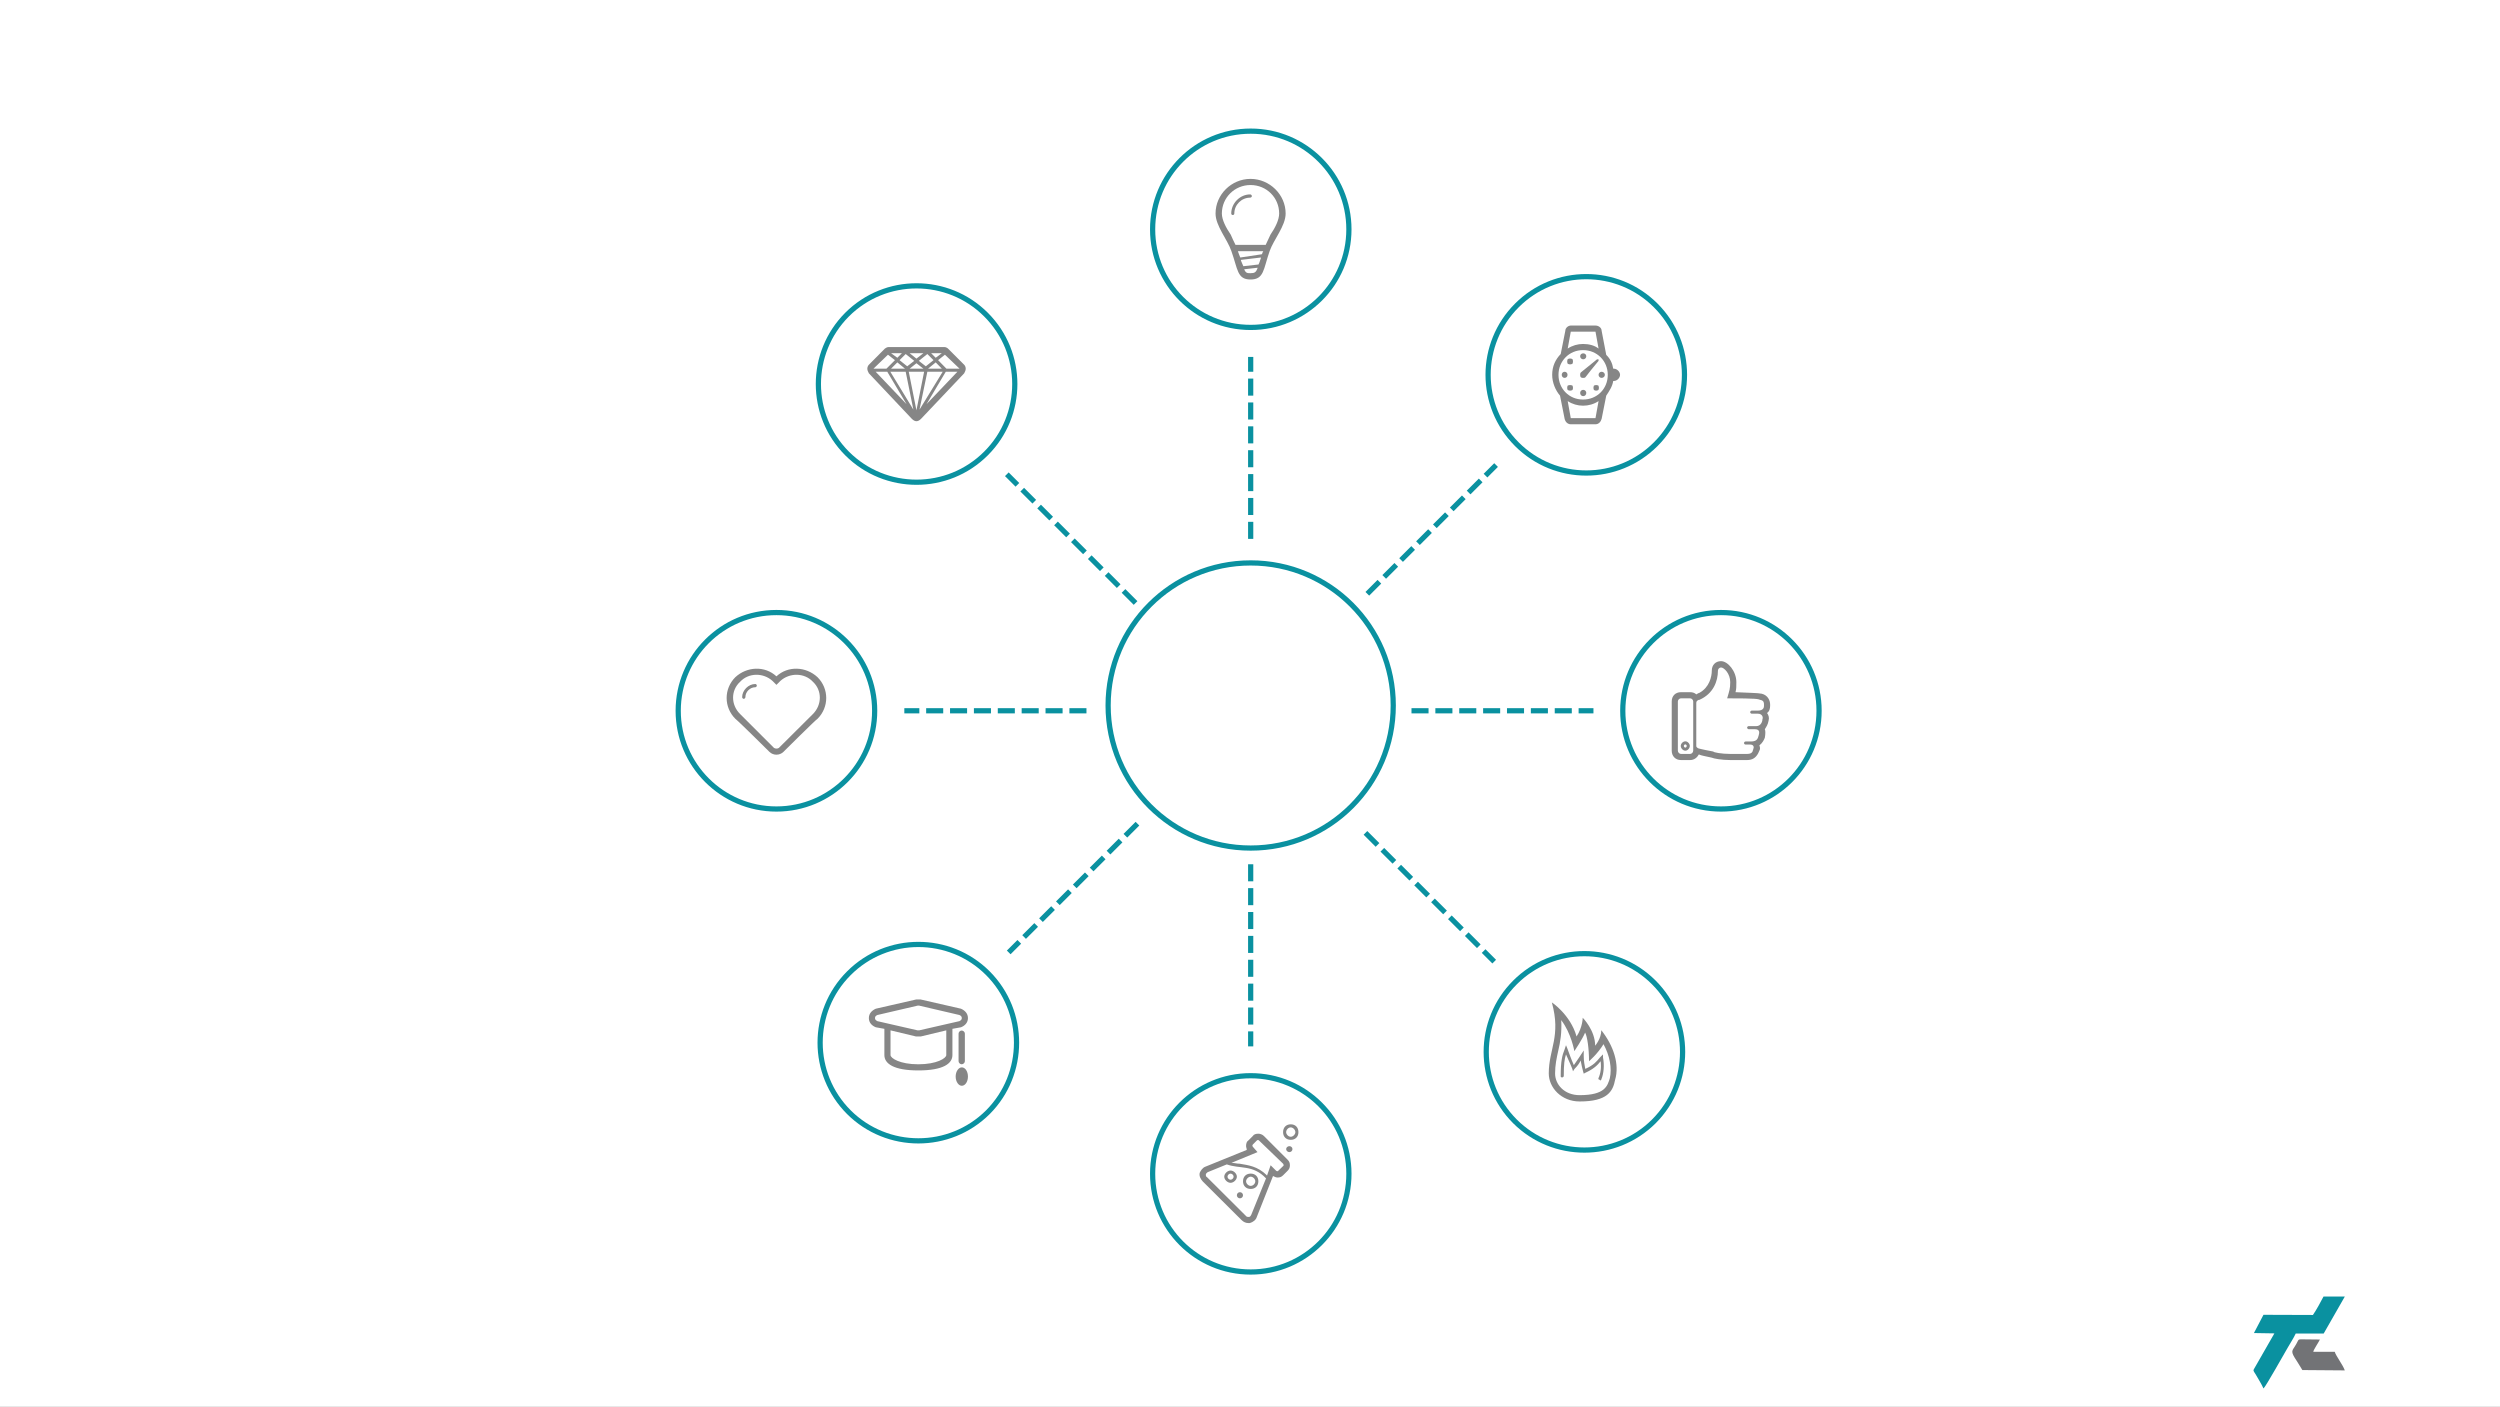 <?xml version="1.0" encoding="UTF-8" standalone="no"?>
<!DOCTYPE svg PUBLIC "-//W3C//DTD SVG 1.1//EN"
"http://www.w3.org/Graphics/SVG/1.1/DTD/svg11.dtd">
<svg viewBox="0 0 1466 825" version="1.1" xmlns="http://www.w3.org/2000/svg" xmlns:xlink="http://www.w3.org/1999/xlink">
<rect x="0" y="0" width="1466" height="825" fill="#333333" stroke="none"/>
<defs>
<clipPath id="c0_4"><path d="M0,825V0H1466.7V825Z"/></clipPath>
<clipPath id="c1_4"><path d="M0,825V0H1466.7V825H0Z"/></clipPath>
<clipPath id="c2_4"><path d="M1466.7,825H0V0H1466.7V825Z"/></clipPath>
<style type="text/css"><![CDATA[
.g0_4{
fill: #FFFFFF;
}
.g1_4{
fill: #0A91A0;
}
.g2_4{
fill: #727376;
}
.g3_4{
fill: none;
stroke: #0A91A0;
stroke-width: 3.055;
stroke-linecap: butt;
stroke-linejoin: miter;
}
.g4_4{
fill: none;
stroke: #0A91A0;
stroke-width: 3.055;
stroke-linecap: butt;
stroke-linejoin: miter;
stroke-dasharray: 10,4;
}
.g5_4{
fill: #868686;
}
]]></style>
</defs>
<path clip-path="url(#c0_4)" fill-rule="evenodd" d="M0,825H1466.7V0H0V825Z" class="g0_4"/>
<path fill-rule="evenodd" d="M1356.3,771.1l-29,-.1l-5.6,10.7l12,.2l-11.4,19.9c-1.4,2.2,-.9,1.9,.4,4.1c1.4,2.5,3.6,5.9,4.6,8.3c1.4,-1.1,12.2,-20.6,14.2,-23.9c1.4,-2.5,3.6,-5.8,4.7,-8.3h16.4L1375,760.3h-12.5c-1.7,3.3,-4.2,7.9,-6.2,10.8Z" class="g1_4"/>
<path fill-rule="evenodd" d="M1350.1,803.4l24.9,.2c-1.1,-3.2,-5.3,-8.6,-5.9,-10.9h-12.6c.3,-1.5,3,-5.3,3.9,-7.2l-9.2,-.1c-4.1,0,-2.9,-.3,-4.7,2.8c-2.4,4.3,-3.9,3.6,.6,10.3c1.1,1.6,1.8,3.1,3,4.9Z" class="g2_4"/>
<path d="M649.8,413.7c0,-46.2,37.5,-83.6,83.6,-83.6c46.2,0,83.6,37.4,83.6,83.6c0,46.2,-37.4,83.6,-83.6,83.6c-46.1,0,-83.6,-37.4,-83.6,-83.6ZM675.9,134.5c0,-31.8,25.7,-57.6,57.5,-57.6c31.8,0,57.6,25.8,57.6,57.6c0,31.8,-25.8,57.5,-57.6,57.5c-31.8,0,-57.5,-25.7,-57.5,-57.5Z" class="g3_4"/>
<path d="M733.4,316V209.3" class="g4_4"/>
<path d="M791,688.3c0,31.8,-25.8,57.6,-57.6,57.6c-31.8,0,-57.5,-25.8,-57.5,-57.6c0,-31.8,25.7,-57.5,57.5,-57.5c31.8,0,57.6,25.7,57.6,57.5Z" class="g3_4"/>
<path d="M733.4,506.8V613.6" class="g4_4"/>
<path clip-path="url(#c0_4)" d="M1009.2,359.2c31.8,0,57.5,25.8,57.5,57.6c0,31.8,-25.7,57.6,-57.5,57.6c-31.8,0,-57.6,-25.8,-57.6,-57.6c0,-31.8,25.8,-57.6,57.6,-57.6Z" class="g3_4"/>
<path clip-path="url(#c1_4)" d="M827.7,416.8H934.4" class="g4_4"/>
<path d="M455.3,474.4c-31.8,0,-57.6,-25.8,-57.6,-57.6c0,-31.8,25.8,-57.6,57.6,-57.6c31.8,0,57.6,25.8,57.6,57.6c0,31.8,-25.8,57.6,-57.6,57.6Z" class="g3_4"/>
<path clip-path="url(#c0_4)" d="M637.1,416.8H530.3" class="g4_4"/>
<g clip-path="url(#c1_4)">
<path d="M889.5,179.1c22.5,-22.5,58.9,-22.5,81.4,0c22.5,22.5,22.5,58.9,0,81.4C948.4,283,912,283,889.5,260.5C867,238,867,201.6,889.5,179.1Z" class="g3_4"/>
<path d="M801.8,348.2l75.5,-75.5" class="g4_4"/>
</g>
<g clip-path="url(#c2_4)">
<path d="M579.3,652.2c-22.5,22.4,-59,22.4,-81.5,0c-22.5,-22.5,-22.5,-59,0,-81.5c22.5,-22.5,59,-22.5,81.5,0c22.4,22.5,22.4,59,0,81.5Z" class="g3_4"/>
<path d="M667,483l-75.5,75.5" class="g4_4"/>
</g>
<g clip-path="url(#c0_4)">
<path d="M969.8,576.1c22.5,22.5,22.5,59,0,81.5c-22.5,22.4,-58.9,22.4,-81.4,0c-22.5,-22.5,-22.5,-59,0,-81.5c22.5,-22.5,58.9,-22.5,81.4,0Z" class="g3_4"/>
<path d="M800.7,488.4l75.5,75.5" class="g4_4"/>
<path d="M496.7,265.9c-22.4,-22.5,-22.4,-58.9,0,-81.4c22.5,-22.5,59,-22.5,81.5,0c22.5,22.5,22.5,58.9,0,81.4c-22.5,22.5,-59,22.5,-81.5,0Z" class="g3_4"/>
</g>
<path clip-path="url(#c2_4)" d="M665.9,353.6L590.4,278.1" class="g4_4"/>
<path fill-rule="evenodd" d="M733.3,104.9c-11.2,0,-20.5,9.2,-20.5,20.3c0,7.3,7,15.2,9.3,22.1c3.8,10.6,3.3,16.6,11.2,16.6c8,0,7.5,-6,11.2,-16.6c2.4,-6.9,9.4,-14.8,9.4,-22.1c0,-11.1,-9.4,-20.3,-20.6,-20.3Zm4.7,50.2q-8.9,1,-8.9,1c-.4,-1,-.9,-1.9,-1.4,-3.3v-.4Q739.4,151,739.4,151c0,.9,-.5,1.4,-.5,1.8c-.4,1,-.4,1.4,-.9,2.3ZM727.3,151c-.5,-1.4,-1,-2.3,-1.4,-3.7q14.9,0,14.9,0c-.5,.5,-.5,1.4,-.9,1.8L727.3,151Zm6,9.2c-1.8,0,-2.8,0,-3.7,-2.3q7.9,-.9,7.9,-.9c-.9,2.7,-1.8,3.2,-4.2,3.2Zm8.9,-16.6q-17.7,0,-17.7,0c-1,-1.8,-1.9,-4.1,-2.8,-6c-2.8,-4.1,-5.2,-8.7,-5.2,-12.4c0,-9.3,7.5,-16.7,16.8,-16.7c9.4,0,16.8,7.4,16.8,16.7c0,3.7,-2.3,8.3,-5.1,12.4c-.9,1.9,-1.9,4.2,-2.8,6Z" class="g5_4"/>
<path fill-rule="evenodd" d="M733.1,114c-6,0,-11.1,5.2,-11.1,11.2c0,.5,.4,.9,.9,.9c.5,0,.9,-.4,.9,-.9c0,-5.1,4.2,-9.3,9.3,-9.3c.5,0,1,-.5,1,-.9c0,-.5,-.5,-1,-1,-1Z" class="g5_4"/>
<path fill-rule="evenodd" d="M939,604.1c0,5,-3.6,9.1,-3.6,9.1c0,-9.1,-7.3,-16.4,-7.3,-16.4c0,0,0,5.5,-3.6,11C920.9,595,910,587.8,910,587.8c5.5,20,-1.8,27.2,-1.8,41.7c0,8.2,7.3,16.4,18.1,16.4c16.3,0,19.5,-5.9,20.8,-12.7c2.7,-9.1,-.9,-20,-8.1,-29.1Zm5,28.2c-1.4,4.5,-2.8,9.9,-17.7,9.9c-9,0,-14.4,-6.3,-14.4,-12.7c0,-5,.9,-9,1.8,-13.1c1.3,-5.5,2.2,-10.9,1.8,-18.2c5.9,7.7,7.7,18.2,7.7,18.2c0,0,4.9,-7.3,6.3,-10.9c1.3,2.3,2.3,9.5,2.3,16.8c0,0,4.9,-4.1,8.5,-10c3.7,6.8,5,14.1,3.7,20Z" class="g5_4"/>
<path fill-rule="evenodd" d="M940,618.3q-1.8,1.8,-1.8,1.8c-1.8,2.2,-3.6,4.5,-8.6,6.7c-.4,-2.2,-.9,-4.5,-.9,-7.6q0,-3.2,0,-3.2q-2.7,4.1,-2.7,4.1c-1.3,1.8,-1.8,2.7,-3.1,4.5c-1.8,-4.1,-2.7,-6.8,-3.7,-9.5q-.9,-2.2,-.9,-2.2q-.9,2.7,-.9,2.7c-1.3,3.1,-2.2,6.7,-2.2,15.3c0,.5,0,.9,.9,.9c.4,0,.9,-.4,.9,-.9c0,-6.8,.4,-9.9,1.3,-12.6c.9,2.2,2.3,4.9,3.7,8.5q.4,1.4,.4,1.4q.9,-1.4,.9,-1.4c1.8,-1.8,2.7,-3.1,3.6,-4.9c.5,2.7,.9,4.5,1.4,6.3q.4,1.4,.4,1.4q.9,-.5,.9,-.5c5,-2.3,7.2,-4.5,9,-6.8c.5,3.6,0,7.3,-1.3,10c0,.4,0,.9,.9,.9c0,0,0,.4,0,.4c.4,0,.9,-.4,.9,-.9c1.3,-3.1,1.8,-8.1,.9,-12.6v-1.8Z" class="g5_4"/>
<path fill-rule="evenodd" d="M741.1,666.1c-.9,-.9,-2.3,-1.3,-3.2,-1.3c-1.4,0,-2.7,.4,-3.2,1.3q-2.7,2.7,-2.7,2.7c-.9,.5,-1.3,1.8,-1.3,3.2c0,.9,.4,1.4,.4,2.3q-24.4,9.9,-24.4,9.9c-1.4,.5,-2.7,2.3,-3.2,3.6c-.4,1.8,.5,3.6,1.8,5Q728,715.4,728,715.4c1.3,1.3,2.7,1.8,4,1.8c.5,0,.9,0,.9,0c1.8,-.5,3.6,-1.8,4.1,-3.6q9.5,-24,9.5,-24c.9,.5,1.8,.9,2.7,.9c1.4,0,2.3,-.4,3.2,-1.3q2.7,-2.7,2.7,-2.7c.9,-.9,1.3,-1.8,1.3,-3.2c0,-1.4,-.4,-2.3,-1.3,-3.2l-14,-14Zm-7.3,46.1c-.4,.9,-.9,1.4,-1.3,1.4q-.5,0,-.5,0c-.4,0,-.9,0,-1.3,-.5q-23.1,-23,-23.1,-23c-.5,0,-.5,-.9,-.5,-1.4c0,-.4,.5,-.9,1,-1.3q11.3,-4.6,11.3,-4.6c7.6,2.8,15.3,0,23,8.2l-8.6,21.2Zm18.6,-28.4q-2.8,2.7,-2.8,2.7c0,.4,-.9,.4,-1.3,0q-3.2,-3.2,-3.2,-3.2q-2.2,6.3,-2.2,6.3q0,-.4,0,-.4C737.4,683.8,732,683.3,727,682.4c-1.8,0,-3.1,-.5,-4.9,-.5q15.3,-6.3,15.3,-6.3q-2.7,-3.1,-2.7,-3.1c-.4,-.5,-.4,-.9,0,-1.4q2.3,-2.3,2.3,-2.3c.4,-.4,.9,-.4,1.3,0q14.1,13.6,14.1,13.6c.4,.4,.4,1.4,0,1.4Z" class="g5_4"/>
<path fill-rule="evenodd" d="M733.4,697.2c2.7,0,4.5,-1.8,4.5,-4.5c0,-2.7,-1.8,-4.5,-4.5,-4.5c-2.7,0,-4.5,1.8,-4.5,4.5c0,2.7,1.8,4.5,4.5,4.5Zm0,-7.2c1.4,0,2.7,1.4,2.7,2.7c0,1.4,-1.3,2.7,-2.7,2.7c-1.3,0,-2.7,-1.3,-2.7,-2.7c0,-1.3,1.4,-2.7,2.7,-2.7Z" class="g5_4"/>
<path fill-rule="evenodd" d="M756.9,659.3c-2.7,0,-4.5,1.8,-4.5,4.6c0,2.7,1.8,4.5,4.5,4.5c2.7,0,4.5,-1.8,4.5,-4.5c0,-2.8,-1.8,-4.6,-4.5,-4.6Zm0,7.3c-1.4,0,-2.7,-1.4,-2.7,-2.7c0,-1.4,1.3,-2.8,2.7,-2.8c1.3,0,2.7,1.4,2.7,2.8c0,1.3,-1.4,2.7,-2.7,2.7Z" class="g5_4"/>
<path fill-rule="evenodd" d="M717.9,690c0,1.8,1.9,3.6,3.7,3.6c1.8,0,3.7,-1.8,3.7,-3.6c0,-1.8,-1.9,-3.6,-3.7,-3.6c-1.8,0,-3.7,1.8,-3.7,3.6Zm3.7,-1.8c.9,0,1.8,.9,1.8,1.8c0,.9,-.9,1.8,-1.8,1.8c-.9,0,-1.8,-.9,-1.8,-1.8c0,-.9,.9,-1.8,1.8,-1.8Z" class="g5_4"/>
<path fill-rule="evenodd" d="M725.3,700.9c0,-1,.8,-1.8,1.8,-1.8c1,0,1.8,.8,1.8,1.8c0,1,-.8,1.8,-1.8,1.8c-1,0,-1.8,-.8,-1.8,-1.8Z" class="g5_4"/>
<path fill-rule="evenodd" d="M754.2,673.8c0,-.9,.9,-1.7,1.9,-1.7c1,0,1.8,.8,1.8,1.7c0,1,-.8,1.8,-1.8,1.8c-1,0,-1.9,-.8,-1.9,-1.8Z" class="g5_4"/>
<path fill-rule="evenodd" d="M926.6,208.9c0,-1,.8,-1.7,1.8,-1.7c1,0,1.8,.7,1.8,1.7c0,1,-.8,1.8,-1.8,1.8c-1,0,-1.8,-.8,-1.8,-1.8Z" class="g5_4"/>
<path fill-rule="evenodd" d="M926.6,230.4c0,-1,.8,-1.8,1.8,-1.8c1,0,1.8,.8,1.8,1.8c0,1.1,-.8,1.9,-1.8,1.9c-1,0,-1.8,-.8,-1.8,-1.9Z" class="g5_4"/>
<path fill-rule="evenodd" d="M915.8,219.8c0,-1,.7,-1.8,1.7,-1.8c1,0,1.7,.8,1.7,1.8c0,1,-.7,1.8,-1.7,1.8c-1,0,-1.7,-.8,-1.7,-1.8Z" class="g5_4"/>
<path fill-rule="evenodd" d="M937.4,219.8c0,-1,.8,-1.8,1.8,-1.8c1,0,1.9,.8,1.9,1.8c0,1,-.9,1.8,-1.9,1.8c-1,0,-1.8,-.8,-1.8,-1.8Z" class="g5_4"/>
<path fill-rule="evenodd" d="M919.3,226.1c-.4,.9,-.4,1.8,0,2.6c.9,.5,1.9,.5,2.8,0c.4,-.8,.4,-1.7,0,-2.6c-.9,-.4,-1.9,-.4,-2.8,0Z" class="g5_4"/>
<path fill-rule="evenodd" d="M919.3,210.6c-.4,.9,-.4,1.8,0,2.7c.9,.5,1.9,.5,2.8,0c.4,-.9,.4,-1.8,0,-2.7c-.9,-.5,-1.9,-.5,-2.8,0Z" class="g5_4"/>
<path fill-rule="evenodd" d="M934.7,226.1c-.4,.9,-.4,1.8,0,2.6c.9,.5,1.7,.5,2.6,0c.4,-.8,.4,-1.7,0,-2.6c-.9,-.4,-1.7,-.4,-2.6,0Z" class="g5_4"/>
<path fill-rule="evenodd" d="M946.4,216.2c0,0,-.4,0,-.4,0c-.5,-3.2,-1.8,-5.9,-4.1,-8.1Q939.2,194,939.2,194c0,-1.8,-1.8,-3.1,-3.6,-3.1q-14.5,0,-14.5,0c-1.4,0,-3.2,1.3,-3.2,3.1q-2.7,13.6,-2.7,13.6c-3.1,3.2,-5,7.2,-5,12.2c0,4.5,1.9,9.1,4.6,12.2q2.7,13.6,2.7,13.6c.4,1.8,1.8,3.2,3.6,3.2q14.5,0,14.5,0c1.8,0,3.1,-1.4,3.6,-3.2Q941.9,232,941.9,232c1.8,-2.7,3.6,-5.4,4.1,-8.6c0,0,.4,0,.4,0c1.8,0,3.6,-1.8,3.6,-3.6c0,-1.8,-1.8,-3.6,-3.6,-3.6ZM921.1,194.5q14.5,0,14.5,0q1.8,9.9,1.8,9.9c-2.3,-1.8,-5.5,-2.7,-9.1,-2.7c-3.1,0,-6.3,.9,-9,2.7l1.8,-9.9Zm14.5,50.7q-14.5,0,-14.5,0q-1.8,-10,-1.8,-10c2.7,1.8,5.9,2.7,9,2.7c3.2,0,6.4,-.9,9.1,-2.7l-1.8,10Zm-7.3,-10.9c-8.1,0,-14.4,-6.3,-14.4,-14.5c0,-8.1,6.3,-14.5,14.4,-14.5c8.2,0,14.5,6.4,14.5,14.5c0,8.2,-6.3,14.5,-14.5,14.5Z" class="g5_4"/>
<path fill-rule="evenodd" d="M937.4,210.7q-.5,0,-.9,0q-9.5,7.7,-9.5,7.7c-.4,.5,-.4,1,-.4,1.4c0,.5,0,.9,.4,1.4c.5,.4,.9,.4,1.4,.4c.4,0,.9,0,1.3,-.4q3.2,-4.1,3.2,-4.1q4.5,-5.5,4.5,-5.5q0,-.5,0,-.9Z" class="g5_4"/>
<path fill-rule="evenodd" d="M1033.1,406.8c-2.3,-.5,-7.7,-.5,-15.4,-.9c.5,-1.9,.5,-3.2,.5,-5.9c0,-6.4,-5,-12.3,-9,-12.3c-3.2,0,-5.4,2.3,-5.4,5.5c0,3.6,-1.4,9.9,-7.3,13.1c-.4,0,-1.8,.9,-1.8,.9c-.9,-.9,-2.2,-1.3,-3.6,-1.3q-5.4,0,-5.4,0c-3.2,0,-5.4,2.2,-5.4,5.4q0,28.9,0,28.9c0,3.2,2.2,5.5,5.4,5.5q5.4,0,5.4,0c2.3,0,4.1,-1.4,5,-3.2h.4c.9,.5,3.2,.9,7.3,1.8c.9,.5,5.8,1.4,10.8,1.4q9.9,0,9.9,0c3.2,0,5,-1.4,6.3,-3.6c0,0,.5,-.9,.9,-1.9c.5,-.9,.5,-1.8,0,-3.1c1.8,-1.4,2.7,-3.2,3.2,-4.5c.4,-2.3,.4,-4.1,0,-5c.9,-1.4,1.8,-2.7,2.2,-5c.5,-1.8,0,-3.2,-.9,-4.5c1.4,-.9,1.8,-2.7,1.8,-4.1q0,-.4,0,-.9c0,-2.3,-1.3,-5.4,-4.9,-6.3Zm-40.2,33.4c0,1,-.9,1.9,-1.8,1.9q-5.4,0,-5.4,0c-.9,0,-1.8,-.9,-1.8,-1.9q0,-28.9,0,-28.9c0,-.9,.9,-1.8,1.8,-1.8q5.4,0,5.4,0c.9,0,1.8,.9,1.8,1.8v28.9ZM1034.4,414c0,.9,-.4,2.7,-3.6,2.7c-2.7,0,-3.6,0,-3.6,0c-.4,0,-.9,.5,-.9,.9c0,.5,.5,.9,.9,.9c0,0,.9,0,3.6,0c2.7,0,3.2,2.3,2.7,3.2c0,1.4,-.9,4.1,-3.6,4.1c-3.1,0,-4.5,0,-4.5,0c-.4,0,-.9,.4,-.9,.9c0,.4,.5,.9,.9,.9c0,0,2.3,0,3.6,0c3.2,0,2.7,2.2,2.3,3.6c-.5,1.8,-.9,3.6,-4.5,3.6c-1.4,0,-3.2,0,-3.2,0c-.5,0,-.9,.5,-.9,.9c0,.5,.4,.9,.9,.9c0,0,1.4,0,2.7,0c2.3,0,2.3,1.8,1.8,2.7c0,.5,-.4,.9,-.4,1.4c-.5,.9,-1.4,1.4,-3.2,1.4q-9.9,0,-9.9,0c-5,0,-9.9,-.9,-9.9,-1.4c-7.7,-1.4,-8.2,-1.8,-8.6,-1.8c0,0,-1.4,-.5,-1.4,-1.4q0,-25.3,0,-25.3c0,-.9,.5,-1.4,1.4,-1.8c0,0,.4,0,.4,0c8.2,-3.6,10.9,-10.9,10.9,-17.2c0,-.9,.9,-1.8,1.8,-1.8c1.8,0,5.4,3.6,5.4,8.6c0,4,-.5,5,-1.8,9.5c18,0,18,.4,19.4,.9c2.2,.4,2.2,1.8,2.2,2.7q0,.5,0,.9Z" class="g5_4"/>
<path fill-rule="evenodd" d="M988.3,434.7c-1.4,0,-2.7,1.4,-2.7,2.7c0,1.4,1.3,2.8,2.7,2.8c1.3,0,2.6,-1.4,2.6,-2.8c0,-1.3,-1.3,-2.7,-2.6,-2.7Zm0,3.7c-.5,0,-.9,-.5,-.9,-1c0,-.4,.4,-.9,.9,-.9c.4,0,.8,.5,.8,.9c0,.5,-.4,1,-.8,1Z" class="g5_4"/>
<path fill-rule="evenodd" d="M565.4,213.9q-9.5,-9.5,-9.5,-9.5c-.4,-.4,-1.3,-.9,-2.2,-.9q-32.5,0,-32.5,0c-.9,0,-1.8,.5,-2.3,.9q-9.4,9.5,-9.4,9.5c-.5,.5,-.9,1.4,-.9,2.3c0,.9,.4,1.8,.9,2.7q25.2,26.7,25.2,26.7c.9,.9,1.8,1.4,2.7,1.4c.9,0,1.8,-.5,2.7,-1.4q25.3,-26.7,25.3,-26.7c.5,-.9,.9,-1.8,.9,-2.7c0,-.9,-.4,-1.8,-.9,-2.3Zm-23.9,2.3q-8.1,0,-8.1,0q4,-3.2,4,-3.2l4.1,3.2Zm-2.7,-4.6q5,-4,5,-4q3.6,3.6,3.6,3.6q-4.5,3.6,-4.5,3.6l-4.1,-3.2Zm-6.8,3.2q-4.5,-3.6,-4.5,-3.6q3.6,-3.6,3.6,-3.6q5,4,5,4l-4.1,3.2Zm9.9,3.2q-4.5,22.6,-4.5,22.6Q532.9,218,532.9,218h9Zm1.9,0q9,0,9,0q-13.6,22.2,-13.6,22.2L543.8,218Zm.4,-1.8q4.5,-3.7,4.5,-3.7q3.6,3.7,3.6,3.7h-8.1Zm1.8,-9.1q6.3,0,6.3,0q-3.6,2.7,-3.6,2.7L546,207.1Zm-8.6,3.2q-4,-3.2,-4,-3.2q8.1,0,8.1,0l-4.1,3.2Zm-11.2,-.5q-3.7,-2.7,-3.7,-2.7q6.4,0,6.4,0l-2.7,2.7Zm0,2.7q4.5,3.7,4.5,3.7q-8.2,0,-8.2,0l3.7,-3.7Zm4.9,5.5q4.5,22.2,4.5,22.2Q522.1,218,522.1,218h9Zm.5,19Q513.5,218,513.5,218q6.8,0,6.8,0l11.3,19Zm23,-19q6.8,0,6.8,0q-18.1,19,-18.1,19l11.3,-19Zm.4,-1.8q-4.9,-5,-4.9,-5q4,-3.2,4,-3.2q8.6,8.2,8.6,8.2H555ZM520.7,208q4.1,3.2,4.1,3.2q-5,5,-5,5q-7.6,0,-7.6,0l8.5,-8.2Z" class="g5_4"/>
<path fill-rule="evenodd" d="M567.6,597c0,-2.7,-1.8,-4.5,-4.1,-5.5q-23.6,-5.4,-23.6,-5.4c-.5,0,-.9,0,-1.4,0c-.4,0,-.9,0,-1.3,0q-23.6,5.4,-23.6,5.4c-2.3,1,-4.1,2.8,-4.1,5.5c0,2.7,1.8,4.5,4.1,5.4q5,.9,5,.9q0,15.4,0,15.4c0,5,5.4,9,19.9,9c14.6,0,20,-4,20,-9q0,-15.4,0,-15.4q5,-.9,5,-.9c2.3,-.9,4.1,-2.7,4.1,-5.4Zm-12.7,21.7c0,1.8,-5.5,5.4,-16.4,5.4c-10.9,0,-16.3,-3.6,-16.3,-5.4q0,-14.5,0,-14.5q15,3.6,15,3.6c.4,0,.9,0,1.3,0c.5,0,.9,0,1.4,0q15,-3.6,15,-3.6v14.5ZM539,604.2c0,0,-.5,0,-.5,0c0,0,-.4,0,-.4,0q-23.6,-5.4,-23.6,-5.4c-.9,-.5,-1.4,-.9,-1.4,-1.8c0,-.9,.5,-1.4,1.4,-1.8q23.6,-5.5,23.6,-5.5c0,0,.4,0,.4,0c0,0,.5,0,.5,0q23.6,5.5,23.6,5.5c.9,.4,1.4,.9,1.4,1.8c0,.9,-.5,1.3,-1.4,1.8L539,604.2Z" class="g5_4"/>
<path fill-rule="evenodd" d="M562.1,606.1q0,16.2,0,16.2c0,.9,.9,1.8,1.8,1.8c1,0,1.9,-.9,1.9,-1.8q0,-16.2,0,-16.2c0,-.9,-.9,-1.8,-1.9,-1.8c-.9,0,-1.8,.9,-1.8,1.8Z" class="g5_4"/>
<path fill-rule="evenodd" d="M560.4,631.3c0,-3,1.7,-5.4,3.6,-5.4c2,0,3.6,2.4,3.6,5.4c0,3,-1.6,5.4,-3.6,5.4c-1.9,0,-3.6,-2.4,-3.6,-5.4Z" class="g5_4"/>
<path fill-rule="evenodd" d="M479.4,397.1c-6.8,-6.3,-17.3,-6.8,-24.1,-.5c-6.8,-6.3,-17.3,-5.8,-24.1,.5c-6.8,6.8,-6.8,17.6,0,24.4c2.3,1.8,20,19.4,20,19.4c2.3,2.2,5.9,2.2,8.2,0c0,0,19.5,-19.4,20,-19.4c6.8,-6.8,6.8,-17.6,0,-24.4Zm-2.7,21.6q-20,19.9,-20,19.9c-.9,.5,-1.8,.5,-2.8,0Q434,418.7,434,418.7c-5.5,-5.4,-5.5,-13.9,0,-18.9c5,-5.4,13.6,-5.4,19,-.5q2.3,2.3,2.3,2.3q2.3,-2.3,2.3,-2.3c5.4,-4.9,14.1,-4.9,19.1,.5c5.4,5,5.4,13.5,0,18.9Z" class="g5_4"/>
<path fill-rule="evenodd" d="M442.9,401.1c-4,0,-7.7,3.7,-7.7,7.7c0,.5,.5,1,.9,1c.5,0,1,-.5,1,-1c0,-3.1,2.7,-5.8,5.8,-5.8c.5,0,.9,-.5,.9,-1c0,-.4,-.4,-.9,-.9,-.9Z" class="g5_4"/>
</svg>